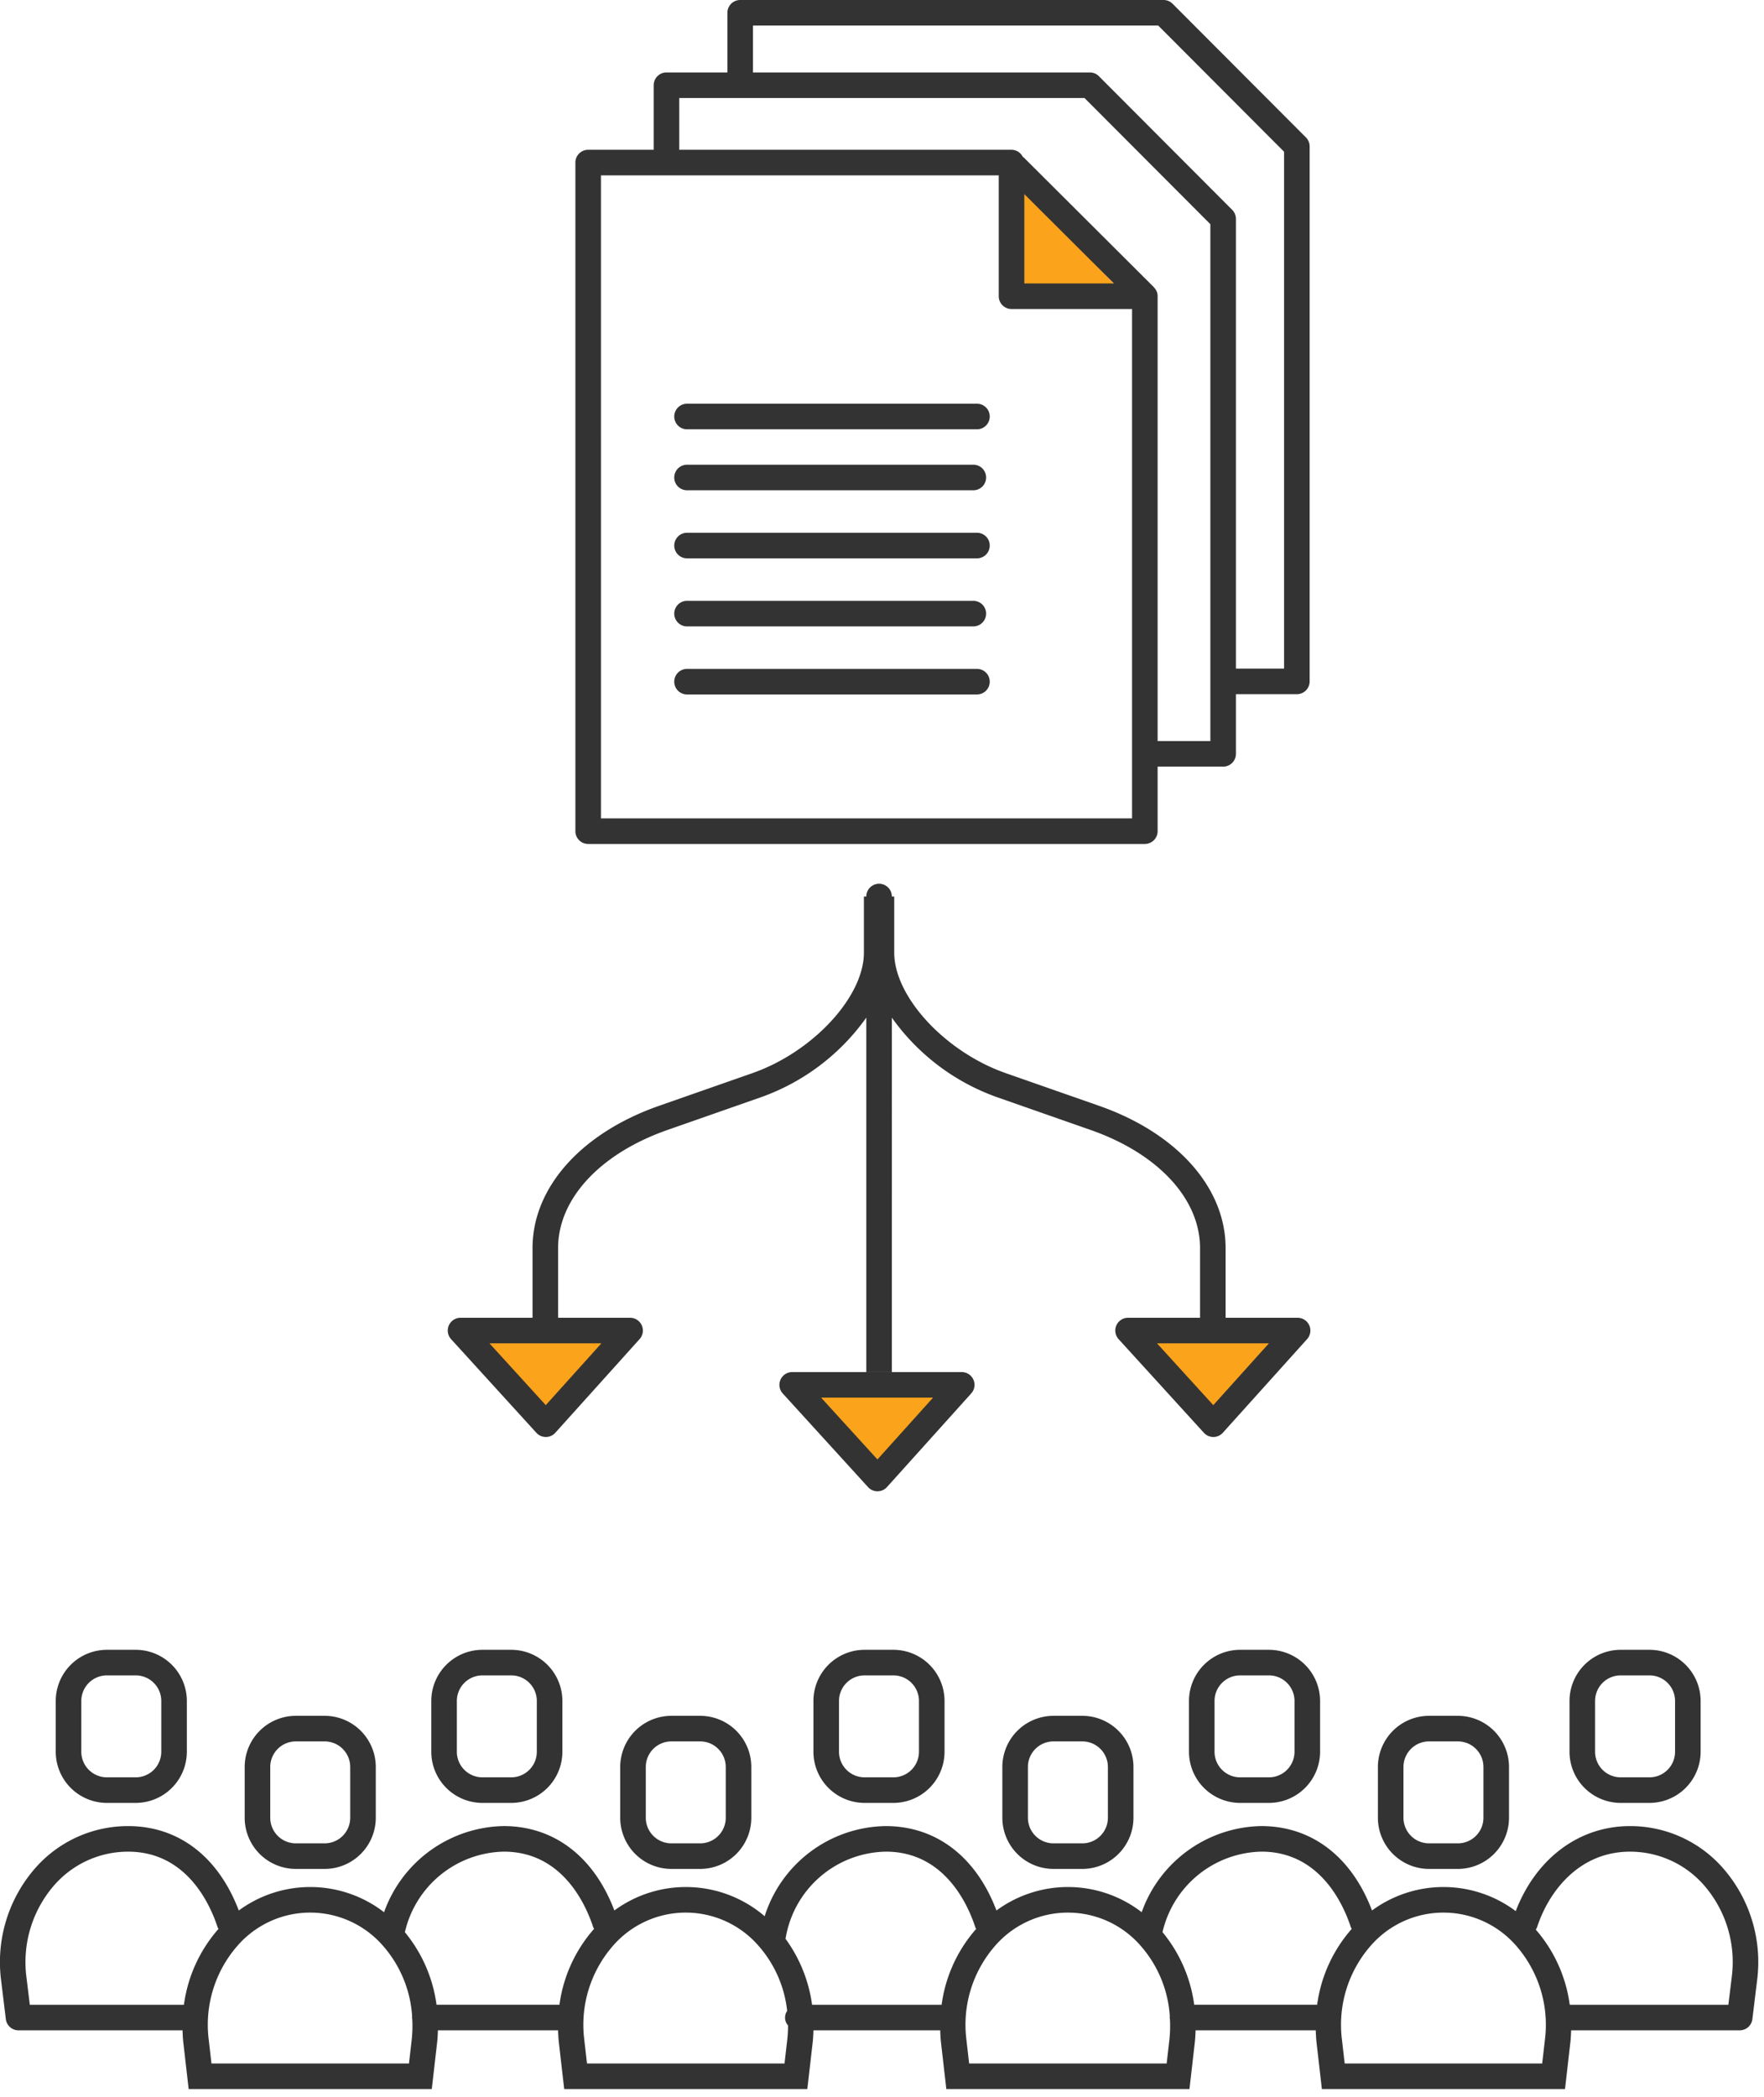 <svg id="Layer_1" data-name="Layer 1" xmlns="http://www.w3.org/2000/svg" width="138" height="164" viewBox="0 0 138 164">
  <defs>
    <style>
      .cls-1 {
        fill: #faa31b;
      }

      .cls-2 {
        fill: none;
      }

      .cls-3 {
        fill: #333;
      }
    </style>
  </defs>
  <title>icons-bi-production_reporting</title>
  <g id="Group_1274" data-name="Group 1274">
    <g id="Group_1272" data-name="Group 1272">
      <path id="Path_2196" data-name="Path 2196" class="cls-1" d="M101.513,104.058l-6.591,7.324-6.673-7.324Z"/>
      <path id="Path_2197" data-name="Path 2197" class="cls-1" d="M36.029,104.058l6.673,7.324,6.591-7.324Z"/>
      <path id="Path_2198" data-name="Path 2198" class="cls-1" d="M75.238,108.305l-6.591,7.324-6.673-7.324Z"/>
    </g>
    <g id="Group_1273" data-name="Group 1273">
      <path id="Path_2199" data-name="Path 2199" class="cls-1" d="M79.681,14.527l7.8,8h-7.66Z"/>
      <g>
        <polygon class="cls-2" points="80.133 15.181 80.133 22.167 87.143 22.167 80.133 15.181"/>
        <rect class="cls-2" x="95.015" y="131.026" width="6.256" height="7.973" rx="2"/>
        <path class="cls-2" d="M85.967,5.959,96.396,16.413a1.003,1.003,0,0,1,.292.707V52.29h3.767V11.867L90.61,2H58.906V5.666H85.259A1,1,0,0,1,85.967,5.959Z"/>
        <polygon class="cls-2" points="41.66 105.058 38.292 105.058 41.66 108.755 41.66 105.058"/>
        <rect class="cls-2" x="80.415" y="136.189" width="6.257" height="7.973" rx="2"/>
        <rect class="cls-2" x="50.521" y="136.189" width="6.256" height="7.973" rx="2"/>
        <rect class="cls-2" x="109.795" y="136.189" width="6.256" height="7.973" rx="2"/>
        <rect class="cls-2" x="65.636" y="131.026" width="6.256" height="7.973" rx="2"/>
        <polygon class="cls-2" points="64.237 109.305 67.771 113.183 67.771 109.305 64.237 109.305"/>
        <polygon class="cls-2" points="90.513 105.058 93.88 108.754 93.88 105.058 90.513 105.058"/>
        <polygon class="cls-2" points="47.048 105.058 43.66 105.058 43.66 108.821 47.048 105.058"/>
        <path class="cls-2" d="M88.562,24.167H79.133a1.0 1,0,0,1-1-1V13.714H47.014V64.003H88.562ZM76.429,54.312H53.748a1,1,0,1,1,0-2H76.429a1,1,0,0,1,0,2ZM52.748,47.989a1.0 1,0,0,1,1-1H76.145a1,1,0,0,1,0,2H53.748A1.0 1,0,0,1,52.748,47.989ZM76.429,43.666H53.748a1,1,0,0,1,0-2H76.429a1,1,0,0,1,0,2ZM52.748,37.343a1.0 1,0,0,1,1-1H76.145a1,1,0,0,1,0,2H53.748A1.0 1,0,0,1,52.748,37.343Zm23.681-3.769H53.748a1,1,0,0,1,0-2H76.429a1,1,0,1,1,0,2Z"/>
        <polygon class="cls-2" points="99.268 105.058 95.88 105.058 95.88 108.822 99.268 105.058"/>
        <path class="cls-2" d="M80.011,12.261c.024.02.053.028.076.05l10.182,10.147c.013.013.018.031.03.045a.942.942,0,0,1,.264.663l0.0.001V57.956h4.126V17.533L84.844,7.666H53.14v4.048H79.133A.99.99,0,0,1,80.011,12.261Z"/>
        <polygon class="cls-2" points="72.992 109.305 69.771 109.305 69.771 112.885 72.992 109.305"/>
        <rect class="cls-2" x="35.74" y="131.026" width="6.256" height="7.973" rx="2"/>
        <rect class="cls-2" x="21.142" y="136.189" width="6.256" height="7.973" rx="2"/>
        <path class="cls-2" d="M34.15,156.784h9.618a11.223,11.223,0,0,1,2.709-5.936.938.938,0,0,1-.066-.118c-.578-1.78-2.417-5.919-6.995-5.919a8.111,8.111,0,0,0-7.74,6.301A11.264,11.264,0,0,1,34.15,156.784Z"/>
        <path class="cls-2" d="M63.529,156.784H73.663a11.223,11.223,0,0,1,2.706-5.934.936.936,0,0,1-.068-.12c-.578-1.78-2.417-5.919-6.995-5.919a8.093,8.093,0,0,0-7.852,6.816A11.324,11.324,0,0,1,63.529,156.784Z"/>
        <path class="cls-2" d="M17.094,150.852a.946.946,0,0,1-.068-.12c-.578-1.78-2.417-5.919-6.995-5.919A7.668,7.668,0,0,0,4.249,147.428a9.156,9.156,0,0,0-2.187,7.148l.27,2.208H14.389A11.223,11.223,0,0,1,17.094,150.852Z"/>
        <path class="cls-2" d="M93.424,156.784h9.618a11.223,11.223,0,0,1,2.707-5.934.94.94,0,0,1-.068-.12c-.578-1.78-2.417-5.919-6.995-5.919a8.114,8.114,0,0,0-7.74,6.297A11.262,11.262,0,0,1,93.424,156.784Z"/>
        <path class="cls-2" d="M32.23,157.784c0-.023.012-.043.013-.066a9.233,9.233,0,0,0-2.278-5.541,7.54,7.54,0,0,0-11.393,0,9.385,9.385,0,0,0-2.244,7.329l.215,1.872H31.996l.215-1.872a9.846,9.846,0,0,0,.04-1.624A.942.942,0,0,1,32.23,157.784Z"/>
        <path class="cls-2" d="M91.505,157.784c0-.023.011-.042.013-.064a9.232,9.232,0,0,0-2.278-5.542,7.541,7.541,0,0,0-11.393 0,9.385,9.385,0,0,0-2.244,7.329l.215,1.872H91.27l.215-1.872a9.855,9.855,0,0,0,.04-1.627A.928.928,0,0,1,91.505,157.784Z"/>
        <path class="cls-2" d="M112.922,149.578a7.565,7.565,0,0,0-5.696,2.6,9.385,9.385,0,0,0-2.244,7.329l.215,1.872h15.452l.215-1.872a9.385,9.385,0,0,0-2.244-7.329A7.565,7.565,0,0,0,112.922,149.578Z"/>
        <rect class="cls-2" x="124.785" y="131.026" width="6.257" height="7.973" rx="2"/>
        <rect class="cls-2" x="6.361" y="131.026" width="6.256" height="7.973" rx="2"/>
        <path class="cls-2" d="M61.417,157.784a.972.972,0,0,1,.165-.517,9.194,9.194,0,0,0-2.237-5.089,7.54,7.54,0,0,0-11.393,0,9.385,9.385,0,0,0-2.244,7.329l.215,1.872H61.375l.215-1.872a9.903,9.903,0,0,0,.06-1.104A.981.981,0,0,1,61.417,157.784Z"/>
        <path class="cls-2" d="M127.515,144.812c-3.942,0-6.341,3.058-7.271,5.919a.958.958,0,0,1-.098.175,11.231,11.231,0,0,1,2.657,5.878h12.411l.271-2.216a9.15,9.15,0,0,0-2.187-7.14A7.668,7.668,0,0,0,127.515,144.812Z"/>
        <path class="cls-3" d="M126.785,140.999H129.042a4.004,4.004,0,0,0,4-4v-3.973a4.004,4.004,0,0,0-4-4h-2.257a4.004,4.004,0,0,0-4,4V136.999A4.004,4.004,0,0,0,126.785,140.999Zm-2-7.973a2.002,2.002,0,0,1,2-2H129.042a2.002,2.002,0,0,1,2,2V136.999a2.002,2.002,0,0,1-2,2h-2.257a2.002,2.002,0,0,1-2-2Z"/>
        <path class="cls-3" d="M99.271,129.026H97.015a4.004,4.004,0,0,0-4,4V136.999a4.004,4.004,0,0,0,4,4h2.256a4.004,4.004,0,0,0,4-4v-3.973A4.004,4.004,0,0,0,99.271,129.026Zm2,7.973a2.002,2.002,0,0,1-2,2H97.015a2.002,2.002,0,0,1-2-2v-3.973a2.002,2.002,0,0,1,2-2h2.256a2.002,2.002,0,0,1,2,2Z"/>
        <path class="cls-3" d="M111.795,146.162h2.256a4.004,4.004,0,0,0,4-4V138.189a4.004,4.004,0,0,0-4-4h-2.256a4.004,4.004,0,0,0-4,4v3.973A4.004,4.004,0,0,0,111.795,146.162Zm-2-7.973a2.002,2.002,0,0,1,2-2h2.256a2.002,2.002,0,0,1,2,2v3.973a2.002,2.002,0,0,1-2,2h-2.256a2.002,2.002,0,0,1-2-2Z"/>
        <path class="cls-3" d="M134.79,146.098a9.639,9.639,0,0,0-7.275-3.285c-3.987,0-7.356,2.531-8.937,6.649a9.43,9.43,0,0,0-11.244-.049c-1.597-4.205-4.715-6.602-8.665-6.602a10.125,10.125,0,0,0-9.353,6.736,9.436,9.436,0,0,0-11.361-.134c-1.597-4.204-4.715-6.601-8.667-6.601a10.086,10.086,0,0,0-9.467,7.05,9.457,9.457,0,0,0-11.758-.451c-1.597-4.204-4.715-6.6-8.664-6.6a10.124,10.124,0,0,0-9.353,6.739,9.436,9.436,0,0,0-11.366-.136c-1.597-4.205-4.714-6.601-8.647-6.601a9.641,9.641,0,0,0-7.274,3.284,11.158,11.158,0,0,0-2.68,8.714l.377,3.095a.999.999,0,0,0,.992.879H14.28c.011.315.025.632.061.95l.418,3.644H33.779l.418-3.644c.036-.318.051-.634.061-.95h9.401c.011.315.025.632.061.95l.418,3.644H63.158l.418-3.644c.036-.318.051-.634.061-.95h9.917c.011.315.025.632.061.95l.418,3.644H93.053l.418-3.644c.036-.318.051-.634.061-.95h9.401c.011.315.025.632.061.95l.418,3.644h19.02l.418-3.644c.036-.318.051-.634.061-.95h13.188a.999.999,0,0,0,.992-.879l.378-3.102A11.152,11.152,0,0,0,134.79,146.098ZM98.686,144.811c4.578,0,6.417,4.139,6.995,5.919a.94.94,0,0,0,.068.12,11.223,11.223,0,0,0-2.707,5.934H93.424a11.262,11.262,0,0,0-2.479-5.677A8.114,8.114,0,0,1,98.686,144.811Zm-29.379.001c4.578,0,6.417,4.139,6.995,5.919a.936.936,0,0,0,.068.12,11.223,11.223,0,0,0-2.706,5.934H63.529a11.324,11.324,0,0,0-2.075-5.156A8.093,8.093,0,0,1,69.307,144.812Zm-29.892-.001c4.578,0,6.417,4.139,6.995,5.919a.938.938,0,0,0,.066.118,11.223,11.223,0,0,0-2.709,5.936H34.15a11.264,11.264,0,0,0-2.475-5.672A8.111,8.111,0,0,1,39.415,144.811ZM2.062,154.576a9.156,9.156,0,0,1,2.187-7.148,7.668,7.668,0,0,1,5.782-2.615c4.578,0,6.417,4.139,6.995,5.919a.946.946,0,0,0,.068.12,11.223,11.223,0,0,0-2.705,5.933H2.332Zm30.148,4.931-.215,1.872H16.543l-.215-1.872a9.385,9.385,0,0,1,2.244-7.329,7.54,7.54,0,0,1,11.393,0,9.233,9.233,0,0,1,2.278,5.541c-.002.023-.013.042-.013.066a.942.942,0,0,0,.02.098A9.846,9.846,0,0,1,32.21,159.506Zm29.379,0-.215,1.872H45.922l-.215-1.872a9.385,9.385,0,0,1,2.244-7.329,7.54,7.54,0,0,1,11.393,0,9.194,9.194,0,0,1,2.237,5.089.917.917,0,0,0,.068,1.135A9.903,9.903,0,0,1,61.589,159.506Zm29.895,0-.215,1.872H75.817l-.215-1.872a9.385,9.385,0,0,1,2.244-7.329,7.541,7.541,0,0,1,11.393-0,9.232,9.232,0,0,1,2.278,5.542c-.002.022-.013.042-.013.064a.928.928,0,0,0,.019.095A9.855,9.855,0,0,1,91.484,159.506Zm29.379,0-.215,1.872H105.196l-.215-1.872a9.385,9.385,0,0,1,2.244-7.329,7.54,7.54,0,0,1,11.393,0A9.385,9.385,0,0,1,120.863,159.506Zm14.621-4.938-.271,2.216H122.803a11.231,11.231,0,0,0-2.657-5.878.958.958,0,0,0,.098-.175c.93-2.861,3.328-5.919,7.271-5.919a7.668,7.668,0,0,1,5.783,2.616A9.15,9.15,0,0,1,135.484,154.568Z"/>
        <path class="cls-3" d="M67.636,129.026a4.004,4.004,0,0,0-4,4V136.999a4.004,4.004,0,0,0,4,4H69.892a4.004,4.004,0,0,0,4-4v-3.973a4.004,4.004,0,0,0-4-4Zm4.256,4V136.999a2.002,2.002,0,0,1-2,2H67.636a2.002,2.002,0,0,1-2-2v-3.973a2.002,2.002,0,0,1,2-2H69.892A2.002,2.002,0,0,1,71.892,133.026Z"/>
        <path class="cls-3" d="M84.672,134.189H82.415a4.004,4.004,0,0,0-4,4v3.973a4.004,4.004,0,0,0,4,4h2.257a4.004,4.004,0,0,0,4-4V138.189A4.004,4.004,0,0,0,84.672,134.189Zm2,7.973a2.002,2.002,0,0,1-2,2H82.415a2.002,2.002,0,0,1-2-2V138.189a2.002,2.002,0,0,1,2-2h2.257a2.002,2.002,0,0,1,2,2Z"/>
        <path class="cls-3" d="M37.74,140.999h2.256a4.004,4.004,0,0,0,4-4v-3.973a4.004,4.004,0,0,0-4-4H37.74a4.004,4.004,0,0,0-4,4V136.999A4.004,4.004,0,0,0,37.74,140.999Zm-2-7.973a2.002,2.002,0,0,1,2-2h2.256a2.002,2.002,0,0,1,2,2V136.999a2.002,2.002,0,0,1-2,2H37.74a2.002,2.002,0,0,1-2-2Z"/>
        <path class="cls-3" d="M52.521,134.189a4.004,4.004,0,0,0-4,4v3.973a4.004,4.004,0,0,0,4,4h2.256a4.004,4.004,0,0,0,4-4V138.189a4.004,4.004,0,0,0-4-4Zm4.256,4v3.973a2.002,2.002,0,0,1-2,2H52.521a2.002,2.002,0,0,1-2-2V138.189a2.002,2.002,0,0,1,2-2h2.256A2.002,2.002,0,0,1,56.776,138.189Z"/>
        <path class="cls-3" d="M8.361,140.999h2.256a4.004,4.004,0,0,0,4-4v-3.973a4.004,4.004,0,0,0-4-4H8.361a4.004,4.004,0,0,0-4,4V136.999A4.004,4.004,0,0,0,8.361,140.999Zm-2-7.973a2.002,2.002,0,0,1,2-2h2.256a2.002,2.002,0,0,1,2,2V136.999a2.002,2.002,0,0,1-2,2H8.361a2.002,2.002,0,0,1-2-2Z"/>
        <path class="cls-3" d="M23.142,146.162h2.256a4.004,4.004,0,0,0,4-4V138.189a4.004,4.004,0,0,0-4-4H23.142a4.004,4.004,0,0,0-4,4v3.973A4.004,4.004,0,0,0,23.142,146.162Zm-2-7.973a2.002,2.002,0,0,1,2-2h2.256a2.002,2.002,0,0,1,2,2v3.973a2.002,2.002,0,0,1-2,2H23.142a2.002,2.002,0,0,1-2-2Z"/>
        <path class="cls-3" d="M43.66,97.613c0-3.852,3.28-7.394,8.561-9.244l7.3-2.555a17.144,17.144,0,0,0,8.25-6.228v27.718h2V79.588a17.148,17.148,0,0,0,8.249,6.227l7.3,2.555c5.28,1.849,8.561,5.391,8.561,9.244v5.445h2V97.613c0-4.728-3.793-8.993-9.9-11.131l-7.3-2.555c-4.729-1.654-8.724-5.969-8.724-9.423V70.115h-.186a1,1,0,0,0-2,0H67.584v4.389c0,3.454-3.995,7.77-8.724,9.423l-7.3,2.555c-6.107,2.139-9.9,6.404-9.9,11.131v5.445h2Z"/>
        <path class="cls-3" d="M88.249,103.058a1.0 1,0,0,0-.739,1.673l6.673,7.324a1,1,0,0,0,.739.327h.003a1.0 1,0,0,0,.74-.331l6.591-7.324a1,1,0,0,0-.743-1.669H88.249Zm11.019,2-3.388,3.764-.963,1.07-1.037-1.138-3.367-3.696h8.755Z"/>
        <path class="cls-3" d="M41.962,112.055a1,1,0,0,0,.739.327h.003a1.0 1,0,0,0,.74-.331l6.592-7.324a1,1,0,0,0-.743-1.669H36.028a1.0 1,0,0,0-.739,1.673Zm-.302-6.997h5.388l-3.388,3.763-.964,1.071-1.036-1.137L38.292,105.058Z"/>
        <path class="cls-3" d="M61.974,107.305a1.0 1,0,0,0-.739,1.673l6.673,7.324a1,1,0,0,0,.739.327h.003a1.0 1,0,0,0,.74-.331l6.591-7.324a1,1,0,0,0-.743-1.669H61.974Zm11.019,2-3.222,3.58-1.129,1.254-.871-.956-3.533-3.878h8.755Z"/>
        <path class="cls-3" d="M76.429,31.574H53.748a1,1,0,0,0,0,2H76.429a1,1,0,1,0,0-2Z"/>
        <path class="cls-3" d="M53.748,38.343H76.145a1,1,0,0,0,0-2H53.748a1,1,0,0,0,0,2Z"/>
        <path class="cls-3" d="M76.429,41.666H53.748a1,1,0,0,0,0,2H76.429a1,1,0,0,0,0-2Z"/>
        <path class="cls-3" d="M53.748,48.989H76.145a1,1,0,0,0,0-2H53.748a1,1,0,1,0,0,2Z"/>
        <path class="cls-3" d="M76.429,52.312H53.748a1,1,0,1,0,0,2H76.429a1,1,0,0,0,0-2Z"/>
        <path class="cls-3" d="M46.014,66.003H89.562a1.0 1,0,0,0,1-1V59.956h5.126a1.0 1,0,0,0,1-1V54.29h4.767a1.0 1,0,0,0,1-1V11.453a1.003,1.003,0,0,0-.292-.707L91.733.293A1,1,0,0,0,91.025,0H57.906a1.0 1,0,0,0-1,1V5.666h-4.767a1.0 1,0,0,0-1,1v5.048h-5.126a1.0 1,0,0,0-1,1V65.003A1.0 1,0,0,0,46.014,66.003ZM80.133,15.181,87.143,22.167H80.133ZM58.906,2h31.704l9.845,9.867V52.29h-3.767V17.119a1.003,1.003,0,0,0-.292-.707L85.967,5.959a1,1,0,0,0-.708-.293H58.906Zm-5.767,5.666h31.704l9.845,9.867V57.956h-4.126V23.167l-0-.001a.942.942,0,0,0-.264-.663c-.012-.014-.017-.032-.03-.045l-10.182-10.147c-.022-.022-.052-.03-.076-.05a.99.99,0,0,0-.878-.547H53.14Zm-6.126,6.048H78.133V23.167a1.0 1,0,0,0,1,1H88.562V64.003H47.014Z"/>
      </g>
    </g>
  </g>
</svg>
